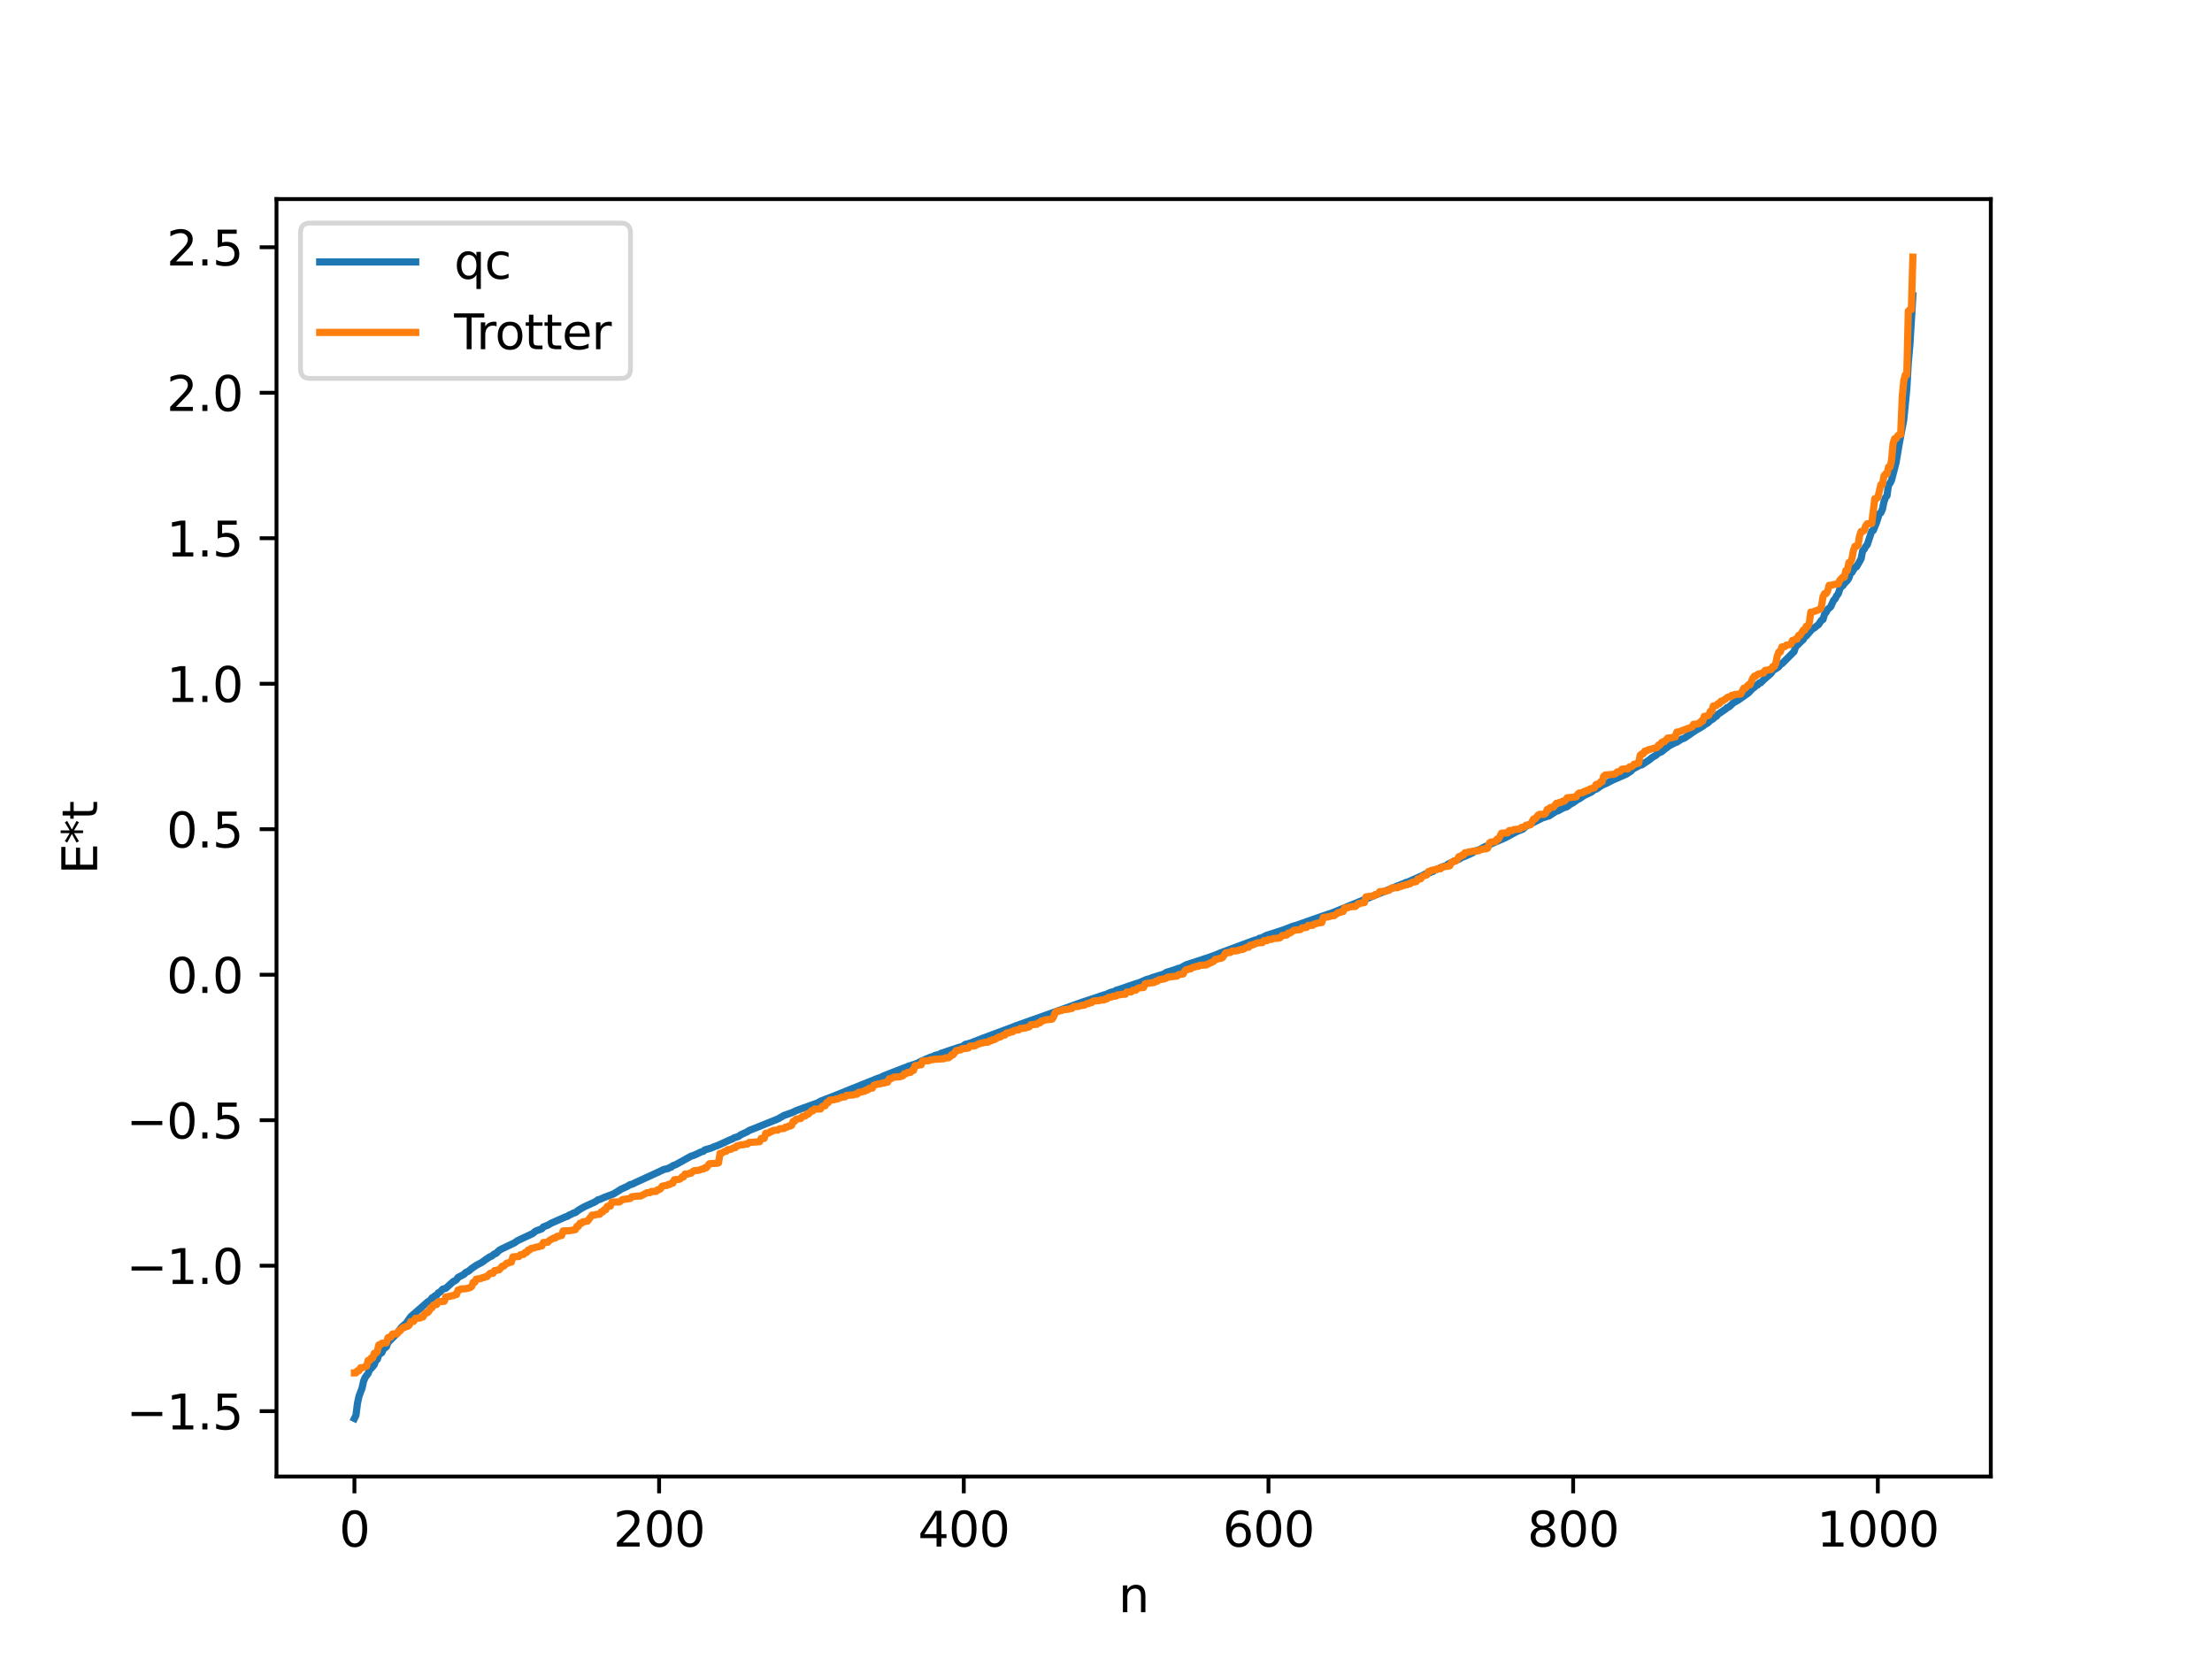 <?xml version="1.0" encoding="utf-8" standalone="no"?>
<!DOCTYPE svg PUBLIC "-//W3C//DTD SVG 1.1//EN"
  "http://www.w3.org/Graphics/SVG/1.1/DTD/svg11.dtd">
<svg xmlns:xlink="http://www.w3.org/1999/xlink" width="460.8pt" height="345.6pt" viewBox="0 0 460.8 345.6" xmlns="http://www.w3.org/2000/svg" version="1.1">
 <defs>
  <style type="text/css">*{stroke-linejoin: round; stroke-linecap: butt}</style>
 </defs>
 <g id="figure_1">
  <g id="patch_1">
   <path d="M 0 345.6 
L 460.8 345.6 
L 460.8 0 
L 0 0 
z
" style="fill: #ffffff"/>
  </g>
  <g id="axes_1">
   <g id="patch_2">
    <path d="M 57.6 307.584 
L 414.72 307.584 
L 414.72 41.472 
L 57.6 41.472 
z
" style="fill: #ffffff"/>
   </g>
   <g id="matplotlib.axis_1">
    <g id="xtick_1">
     <g id="line2d_1">
      <defs>
       <path id="m99b9ecd6f8" d="M 0 0 
L 0 3.5 
" style="stroke: #000000; stroke-width: 0.8"/>
      </defs>
      <g>
       <use xlink:href="#m99b9ecd6f8" x="73.833" y="307.584" style="stroke: #000000; stroke-width: 0.8"/>
      </g>
     </g>
     <g id="text_1">
      <!-- 0 -->
      <g transform="translate(70.651 322.182) scale(0.1 -0.1)">
       <defs>
        <path id="DejaVuSans-30" d="M 2034 4250 
Q 1547 4250 1301 3770 
Q 1056 3291 1056 2328 
Q 1056 1369 1301 889 
Q 1547 409 2034 409 
Q 2525 409 2770 889 
Q 3016 1369 3016 2328 
Q 3016 3291 2770 3770 
Q 2525 4250 2034 4250 
z
M 2034 4750 
Q 2819 4750 3233 4129 
Q 3647 3509 3647 2328 
Q 3647 1150 3233 529 
Q 2819 -91 2034 -91 
Q 1250 -91 836 529 
Q 422 1150 422 2328 
Q 422 3509 836 4129 
Q 1250 4750 2034 4750 
z
" transform="scale(0.016)"/>
       </defs>
       <use xlink:href="#DejaVuSans-30"/>
      </g>
     </g>
    </g>
    <g id="xtick_2">
     <g id="line2d_2">
      <g>
       <use xlink:href="#m99b9ecd6f8" x="137.304" y="307.584" style="stroke: #000000; stroke-width: 0.8"/>
      </g>
     </g>
     <g id="text_2">
      <!-- 200 -->
      <g transform="translate(127.76 322.182) scale(0.1 -0.1)">
       <defs>
        <path id="DejaVuSans-32" d="M 1228 531 
L 3431 531 
L 3431 0 
L 469 0 
L 469 531 
Q 828 903 1448 1529 
Q 2069 2156 2228 2338 
Q 2531 2678 2651 2914 
Q 2772 3150 2772 3378 
Q 2772 3750 2511 3984 
Q 2250 4219 1831 4219 
Q 1534 4219 1204 4116 
Q 875 4013 500 3803 
L 500 4441 
Q 881 4594 1212 4672 
Q 1544 4750 1819 4750 
Q 2544 4750 2975 4387 
Q 3406 4025 3406 3419 
Q 3406 3131 3298 2873 
Q 3191 2616 2906 2266 
Q 2828 2175 2409 1742 
Q 1991 1309 1228 531 
z
" transform="scale(0.016)"/>
       </defs>
       <use xlink:href="#DejaVuSans-32"/>
       <use xlink:href="#DejaVuSans-30" x="63.623"/>
       <use xlink:href="#DejaVuSans-30" x="127.246"/>
      </g>
     </g>
    </g>
    <g id="xtick_3">
     <g id="line2d_3">
      <g>
       <use xlink:href="#m99b9ecd6f8" x="200.775" y="307.584" style="stroke: #000000; stroke-width: 0.8"/>
      </g>
     </g>
     <g id="text_3">
      <!-- 400 -->
      <g transform="translate(191.231 322.182) scale(0.1 -0.1)">
       <defs>
        <path id="DejaVuSans-34" d="M 2419 4116 
L 825 1625 
L 2419 1625 
L 2419 4116 
z
M 2253 4666 
L 3047 4666 
L 3047 1625 
L 3713 1625 
L 3713 1100 
L 3047 1100 
L 3047 0 
L 2419 0 
L 2419 1100 
L 313 1100 
L 313 1709 
L 2253 4666 
z
" transform="scale(0.016)"/>
       </defs>
       <use xlink:href="#DejaVuSans-34"/>
       <use xlink:href="#DejaVuSans-30" x="63.623"/>
       <use xlink:href="#DejaVuSans-30" x="127.246"/>
      </g>
     </g>
    </g>
    <g id="xtick_4">
     <g id="line2d_4">
      <g>
       <use xlink:href="#m99b9ecd6f8" x="264.246" y="307.584" style="stroke: #000000; stroke-width: 0.8"/>
      </g>
     </g>
     <g id="text_4">
      <!-- 600 -->
      <g transform="translate(254.702 322.182) scale(0.1 -0.1)">
       <defs>
        <path id="DejaVuSans-36" d="M 2113 2584 
Q 1688 2584 1439 2293 
Q 1191 2003 1191 1497 
Q 1191 994 1439 701 
Q 1688 409 2113 409 
Q 2538 409 2786 701 
Q 3034 994 3034 1497 
Q 3034 2003 2786 2293 
Q 2538 2584 2113 2584 
z
M 3366 4563 
L 3366 3988 
Q 3128 4100 2886 4159 
Q 2644 4219 2406 4219 
Q 1781 4219 1451 3797 
Q 1122 3375 1075 2522 
Q 1259 2794 1537 2939 
Q 1816 3084 2150 3084 
Q 2853 3084 3261 2657 
Q 3669 2231 3669 1497 
Q 3669 778 3244 343 
Q 2819 -91 2113 -91 
Q 1303 -91 875 529 
Q 447 1150 447 2328 
Q 447 3434 972 4092 
Q 1497 4750 2381 4750 
Q 2619 4750 2861 4703 
Q 3103 4656 3366 4563 
z
" transform="scale(0.016)"/>
       </defs>
       <use xlink:href="#DejaVuSans-36"/>
       <use xlink:href="#DejaVuSans-30" x="63.623"/>
       <use xlink:href="#DejaVuSans-30" x="127.246"/>
      </g>
     </g>
    </g>
    <g id="xtick_5">
     <g id="line2d_5">
      <g>
       <use xlink:href="#m99b9ecd6f8" x="327.717" y="307.584" style="stroke: #000000; stroke-width: 0.8"/>
      </g>
     </g>
     <g id="text_5">
      <!-- 800 -->
      <g transform="translate(318.173 322.182) scale(0.1 -0.1)">
       <defs>
        <path id="DejaVuSans-38" d="M 2034 2216 
Q 1584 2216 1326 1975 
Q 1069 1734 1069 1313 
Q 1069 891 1326 650 
Q 1584 409 2034 409 
Q 2484 409 2743 651 
Q 3003 894 3003 1313 
Q 3003 1734 2745 1975 
Q 2488 2216 2034 2216 
z
M 1403 2484 
Q 997 2584 770 2862 
Q 544 3141 544 3541 
Q 544 4100 942 4425 
Q 1341 4750 2034 4750 
Q 2731 4750 3128 4425 
Q 3525 4100 3525 3541 
Q 3525 3141 3298 2862 
Q 3072 2584 2669 2484 
Q 3125 2378 3379 2068 
Q 3634 1759 3634 1313 
Q 3634 634 3220 271 
Q 2806 -91 2034 -91 
Q 1263 -91 848 271 
Q 434 634 434 1313 
Q 434 1759 690 2068 
Q 947 2378 1403 2484 
z
M 1172 3481 
Q 1172 3119 1398 2916 
Q 1625 2713 2034 2713 
Q 2441 2713 2670 2916 
Q 2900 3119 2900 3481 
Q 2900 3844 2670 4047 
Q 2441 4250 2034 4250 
Q 1625 4250 1398 4047 
Q 1172 3844 1172 3481 
z
" transform="scale(0.016)"/>
       </defs>
       <use xlink:href="#DejaVuSans-38"/>
       <use xlink:href="#DejaVuSans-30" x="63.623"/>
       <use xlink:href="#DejaVuSans-30" x="127.246"/>
      </g>
     </g>
    </g>
    <g id="xtick_6">
     <g id="line2d_6">
      <g>
       <use xlink:href="#m99b9ecd6f8" x="391.188" y="307.584" style="stroke: #000000; stroke-width: 0.8"/>
      </g>
     </g>
     <g id="text_6">
      <!-- 1000 -->
      <g transform="translate(378.463 322.182) scale(0.1 -0.1)">
       <defs>
        <path id="DejaVuSans-31" d="M 794 531 
L 1825 531 
L 1825 4091 
L 703 3866 
L 703 4441 
L 1819 4666 
L 2450 4666 
L 2450 531 
L 3481 531 
L 3481 0 
L 794 0 
L 794 531 
z
" transform="scale(0.016)"/>
       </defs>
       <use xlink:href="#DejaVuSans-31"/>
       <use xlink:href="#DejaVuSans-30" x="63.623"/>
       <use xlink:href="#DejaVuSans-30" x="127.246"/>
       <use xlink:href="#DejaVuSans-30" x="190.869"/>
      </g>
     </g>
    </g>
    <g id="text_7">
     <!-- n -->
     <g transform="translate(232.991 335.861) scale(0.1 -0.1)">
      <defs>
       <path id="DejaVuSans-6e" d="M 3513 2113 
L 3513 0 
L 2938 0 
L 2938 2094 
Q 2938 2591 2744 2837 
Q 2550 3084 2163 3084 
Q 1697 3084 1428 2787 
Q 1159 2491 1159 1978 
L 1159 0 
L 581 0 
L 581 3500 
L 1159 3500 
L 1159 2956 
Q 1366 3272 1645 3428 
Q 1925 3584 2291 3584 
Q 2894 3584 3203 3211 
Q 3513 2838 3513 2113 
z
" transform="scale(0.016)"/>
      </defs>
      <use xlink:href="#DejaVuSans-6e"/>
     </g>
    </g>
   </g>
   <g id="matplotlib.axis_2">
    <g id="ytick_1">
     <g id="line2d_7">
      <defs>
       <path id="m914c752b52" d="M 0 0 
L -3.5 0 
" style="stroke: #000000; stroke-width: 0.8"/>
      </defs>
      <g>
       <use xlink:href="#m914c752b52" x="57.6" y="293.976" style="stroke: #000000; stroke-width: 0.8"/>
      </g>
     </g>
     <g id="text_8">
      <!-- −1.5 -->
      <g transform="translate(26.317 297.775) scale(0.1 -0.1)">
       <defs>
        <path id="DejaVuSans-2212" d="M 678 2272 
L 4684 2272 
L 4684 1741 
L 678 1741 
L 678 2272 
z
" transform="scale(0.016)"/>
        <path id="DejaVuSans-2e" d="M 684 794 
L 1344 794 
L 1344 0 
L 684 0 
L 684 794 
z
" transform="scale(0.016)"/>
        <path id="DejaVuSans-35" d="M 691 4666 
L 3169 4666 
L 3169 4134 
L 1269 4134 
L 1269 2991 
Q 1406 3038 1543 3061 
Q 1681 3084 1819 3084 
Q 2600 3084 3056 2656 
Q 3513 2228 3513 1497 
Q 3513 744 3044 326 
Q 2575 -91 1722 -91 
Q 1428 -91 1123 -41 
Q 819 9 494 109 
L 494 744 
Q 775 591 1075 516 
Q 1375 441 1709 441 
Q 2250 441 2565 725 
Q 2881 1009 2881 1497 
Q 2881 1984 2565 2268 
Q 2250 2553 1709 2553 
Q 1456 2553 1204 2497 
Q 953 2441 691 2322 
L 691 4666 
z
" transform="scale(0.016)"/>
       </defs>
       <use xlink:href="#DejaVuSans-2212"/>
       <use xlink:href="#DejaVuSans-31" x="83.789"/>
       <use xlink:href="#DejaVuSans-2e" x="147.412"/>
       <use xlink:href="#DejaVuSans-35" x="179.199"/>
      </g>
     </g>
    </g>
    <g id="ytick_2">
     <g id="line2d_8">
      <g>
       <use xlink:href="#m914c752b52" x="57.6" y="263.668" style="stroke: #000000; stroke-width: 0.8"/>
      </g>
     </g>
     <g id="text_9">
      <!-- −1.0 -->
      <g transform="translate(26.317 267.467) scale(0.1 -0.1)">
       <use xlink:href="#DejaVuSans-2212"/>
       <use xlink:href="#DejaVuSans-31" x="83.789"/>
       <use xlink:href="#DejaVuSans-2e" x="147.412"/>
       <use xlink:href="#DejaVuSans-30" x="179.199"/>
      </g>
     </g>
    </g>
    <g id="ytick_3">
     <g id="line2d_9">
      <g>
       <use xlink:href="#m914c752b52" x="57.6" y="233.359" style="stroke: #000000; stroke-width: 0.8"/>
      </g>
     </g>
     <g id="text_10">
      <!-- −0.5 -->
      <g transform="translate(26.317 237.158) scale(0.1 -0.1)">
       <use xlink:href="#DejaVuSans-2212"/>
       <use xlink:href="#DejaVuSans-30" x="83.789"/>
       <use xlink:href="#DejaVuSans-2e" x="147.412"/>
       <use xlink:href="#DejaVuSans-35" x="179.199"/>
      </g>
     </g>
    </g>
    <g id="ytick_4">
     <g id="line2d_10">
      <g>
       <use xlink:href="#m914c752b52" x="57.6" y="203.05" style="stroke: #000000; stroke-width: 0.8"/>
      </g>
     </g>
     <g id="text_11">
      <!-- 0.0 -->
      <g transform="translate(34.697 206.85) scale(0.1 -0.1)">
       <use xlink:href="#DejaVuSans-30"/>
       <use xlink:href="#DejaVuSans-2e" x="63.623"/>
       <use xlink:href="#DejaVuSans-30" x="95.41"/>
      </g>
     </g>
    </g>
    <g id="ytick_5">
     <g id="line2d_11">
      <g>
       <use xlink:href="#m914c752b52" x="57.6" y="172.742" style="stroke: #000000; stroke-width: 0.8"/>
      </g>
     </g>
     <g id="text_12">
      <!-- 0.5 -->
      <g transform="translate(34.697 176.541) scale(0.1 -0.1)">
       <use xlink:href="#DejaVuSans-30"/>
       <use xlink:href="#DejaVuSans-2e" x="63.623"/>
       <use xlink:href="#DejaVuSans-35" x="95.41"/>
      </g>
     </g>
    </g>
    <g id="ytick_6">
     <g id="line2d_12">
      <g>
       <use xlink:href="#m914c752b52" x="57.6" y="142.433" style="stroke: #000000; stroke-width: 0.8"/>
      </g>
     </g>
     <g id="text_13">
      <!-- 1.0 -->
      <g transform="translate(34.697 146.232) scale(0.1 -0.1)">
       <use xlink:href="#DejaVuSans-31"/>
       <use xlink:href="#DejaVuSans-2e" x="63.623"/>
       <use xlink:href="#DejaVuSans-30" x="95.41"/>
      </g>
     </g>
    </g>
    <g id="ytick_7">
     <g id="line2d_13">
      <g>
       <use xlink:href="#m914c752b52" x="57.6" y="112.124" style="stroke: #000000; stroke-width: 0.8"/>
      </g>
     </g>
     <g id="text_14">
      <!-- 1.5 -->
      <g transform="translate(34.697 115.924) scale(0.1 -0.1)">
       <use xlink:href="#DejaVuSans-31"/>
       <use xlink:href="#DejaVuSans-2e" x="63.623"/>
       <use xlink:href="#DejaVuSans-35" x="95.41"/>
      </g>
     </g>
    </g>
    <g id="ytick_8">
     <g id="line2d_14">
      <g>
       <use xlink:href="#m914c752b52" x="57.6" y="81.816" style="stroke: #000000; stroke-width: 0.8"/>
      </g>
     </g>
     <g id="text_15">
      <!-- 2.0 -->
      <g transform="translate(34.697 85.615) scale(0.1 -0.1)">
       <use xlink:href="#DejaVuSans-32"/>
       <use xlink:href="#DejaVuSans-2e" x="63.623"/>
       <use xlink:href="#DejaVuSans-30" x="95.41"/>
      </g>
     </g>
    </g>
    <g id="ytick_9">
     <g id="line2d_15">
      <g>
       <use xlink:href="#m914c752b52" x="57.6" y="51.507" style="stroke: #000000; stroke-width: 0.8"/>
      </g>
     </g>
     <g id="text_16">
      <!-- 2.5 -->
      <g transform="translate(34.697 55.306) scale(0.1 -0.1)">
       <use xlink:href="#DejaVuSans-32"/>
       <use xlink:href="#DejaVuSans-2e" x="63.623"/>
       <use xlink:href="#DejaVuSans-35" x="95.41"/>
      </g>
     </g>
    </g>
    <g id="text_17">
     <!-- E*t -->
     <g transform="translate(20.238 182.148) rotate(-90) scale(0.1 -0.1)">
      <defs>
       <path id="DejaVuSans-45" d="M 628 4666 
L 3578 4666 
L 3578 4134 
L 1259 4134 
L 1259 2753 
L 3481 2753 
L 3481 2222 
L 1259 2222 
L 1259 531 
L 3634 531 
L 3634 0 
L 628 0 
L 628 4666 
z
" transform="scale(0.016)"/>
       <path id="DejaVuSans-2a" d="M 3009 3897 
L 1888 3291 
L 3009 2681 
L 2828 2375 
L 1778 3009 
L 1778 1831 
L 1422 1831 
L 1422 3009 
L 372 2375 
L 191 2681 
L 1313 3291 
L 191 3897 
L 372 4206 
L 1422 3572 
L 1422 4750 
L 1778 4750 
L 1778 3572 
L 2828 4206 
L 3009 3897 
z
" transform="scale(0.016)"/>
       <path id="DejaVuSans-74" d="M 1172 4494 
L 1172 3500 
L 2356 3500 
L 2356 3053 
L 1172 3053 
L 1172 1153 
Q 1172 725 1289 603 
Q 1406 481 1766 481 
L 2356 481 
L 2356 0 
L 1766 0 
Q 1100 0 847 248 
Q 594 497 594 1153 
L 594 3053 
L 172 3053 
L 172 3500 
L 594 3500 
L 594 4494 
L 1172 4494 
z
" transform="scale(0.016)"/>
      </defs>
      <use xlink:href="#DejaVuSans-45"/>
      <use xlink:href="#DejaVuSans-2a" x="63.184"/>
      <use xlink:href="#DejaVuSans-74" x="113.184"/>
     </g>
    </g>
   </g>
   <g id="line2d_16">
    <path d="M 73.833 295.488 
L 74.15 294.836 
L 74.467 292.341 
L 74.785 290.877 
L 75.42 289.182 
L 75.737 287.746 
L 76.054 286.969 
L 76.689 286.116 
L 77.006 285.32 
L 77.324 285.059 
L 77.958 284.314 
L 78.276 283.379 
L 78.593 283.198 
L 78.91 282.198 
L 79.545 281.784 
L 79.862 281.045 
L 80.497 280.545 
L 80.815 279.674 
L 82.719 277.751 
L 83.671 276.465 
L 84.623 275.634 
L 85.575 274.28 
L 87.796 272.354 
L 89.066 271.234 
L 89.7 270.819 
L 90.018 270.344 
L 90.335 270.219 
L 90.653 269.903 
L 90.97 269.827 
L 91.287 269.337 
L 91.605 269.218 
L 92.239 268.545 
L 92.874 268.368 
L 94.461 266.931 
L 94.778 266.816 
L 95.096 266.574 
L 95.413 266.114 
L 96.365 265.622 
L 96.682 265.454 
L 97 265.086 
L 97.634 264.792 
L 98.269 264.237 
L 99.221 263.591 
L 100.491 262.909 
L 101.125 262.423 
L 102.077 261.791 
L 102.395 261.692 
L 103.029 261.194 
L 103.347 261.105 
L 103.981 260.466 
L 104.616 260.124 
L 107.155 258.92 
L 107.79 258.463 
L 110.963 256.973 
L 111.598 256.445 
L 112.867 255.98 
L 113.185 255.592 
L 114.137 255.219 
L 114.772 254.837 
L 117.945 253.444 
L 118.262 253.367 
L 118.58 253.104 
L 118.897 253.005 
L 119.532 252.674 
L 119.849 252.612 
L 120.484 252.122 
L 121.119 251.735 
L 121.753 251.383 
L 123.975 250.367 
L 124.61 249.919 
L 124.927 249.868 
L 125.879 249.436 
L 127.783 248.726 
L 128.735 248.151 
L 129.37 247.734 
L 130.639 247.166 
L 131.274 246.768 
L 131.591 246.722 
L 132.543 246.274 
L 137.304 244.097 
L 138.256 243.627 
L 139.208 243.421 
L 139.525 243.203 
L 139.843 243.135 
L 140.16 242.839 
L 140.795 242.608 
L 143.968 240.85 
L 144.603 240.645 
L 146.19 239.912 
L 146.507 239.856 
L 146.824 239.544 
L 148.094 239.179 
L 148.729 238.901 
L 149.681 238.553 
L 152.22 237.383 
L 152.537 237.298 
L 152.854 237.069 
L 153.806 236.755 
L 154.441 236.327 
L 155.71 235.751 
L 156.028 235.51 
L 156.98 235.141 
L 162.058 233.095 
L 163.327 232.366 
L 164.914 231.812 
L 165.866 231.366 
L 166.5 231.125 
L 170.309 229.764 
L 170.943 229.395 
L 172.213 228.893 
L 172.848 228.663 
L 183.003 224.581 
L 183.32 224.51 
L 183.955 224.178 
L 188.398 222.44 
L 189.033 222.228 
L 189.35 222.045 
L 189.667 221.992 
L 190.302 221.777 
L 191.254 221.431 
L 191.889 221.066 
L 193.793 220.258 
L 194.428 220.07 
L 194.745 219.867 
L 195.697 219.644 
L 196.015 219.432 
L 196.649 219.241 
L 197.284 219.009 
L 199.823 218.163 
L 200.458 218.018 
L 201.092 217.561 
L 202.044 217.325 
L 204.583 216.335 
L 210.93 213.977 
L 211.565 213.715 
L 225.529 208.74 
L 228.702 207.701 
L 229.337 207.453 
L 229.654 207.419 
L 229.972 207.25 
L 230.289 207.216 
L 231.241 206.768 
L 232.193 206.52 
L 232.51 206.296 
L 233.145 206.117 
L 236.001 205.126 
L 236.636 204.918 
L 237.271 204.728 
L 238.858 204.045 
L 239.492 203.871 
L 240.127 203.628 
L 241.714 203.135 
L 242.348 202.958 
L 242.983 202.567 
L 244.887 201.953 
L 245.522 201.716 
L 245.839 201.686 
L 247.109 200.989 
L 250.282 199.954 
L 250.917 199.729 
L 251.552 199.544 
L 253.456 198.846 
L 254.091 198.557 
L 261.39 195.849 
L 262.024 195.708 
L 262.342 195.457 
L 262.659 195.439 
L 263.929 194.813 
L 265.833 194.226 
L 267.737 193.576 
L 269.324 192.951 
L 269.958 192.783 
L 276.305 190.56 
L 277.575 190.142 
L 292.173 184.137 
L 292.491 184.074 
L 292.808 183.85 
L 293.125 183.807 
L 294.395 183.245 
L 295.664 182.682 
L 296.299 182.407 
L 296.934 182.068 
L 297.886 181.791 
L 298.203 181.584 
L 298.52 181.542 
L 298.838 181.292 
L 299.472 181.053 
L 300.107 180.732 
L 301.377 180.261 
L 301.694 179.987 
L 302.646 179.54 
L 302.963 179.34 
L 303.281 179.275 
L 303.598 179.061 
L 303.915 179.007 
L 304.55 178.599 
L 305.185 178.378 
L 306.772 177.654 
L 307.089 177.375 
L 308.041 177.061 
L 309.31 176.398 
L 310.262 175.984 
L 310.897 175.676 
L 313.436 174.591 
L 315.975 173.222 
L 317.244 172.724 
L 317.879 172.123 
L 321.37 170.365 
L 322.005 170.189 
L 322.322 170.024 
L 322.639 170 
L 324.226 168.972 
L 324.543 168.921 
L 325.813 168.208 
L 326.13 168.183 
L 326.448 168.038 
L 327.082 167.555 
L 327.717 167.217 
L 328.669 166.532 
L 328.986 166.416 
L 329.939 165.748 
L 331.525 164.994 
L 332.16 164.475 
L 332.477 164.413 
L 333.747 163.574 
L 334.699 163.157 
L 335.968 162.498 
L 338.824 161.253 
L 339.777 160.621 
L 340.094 160.242 
L 341.681 159.375 
L 341.998 159.347 
L 343.585 158.291 
L 344.22 157.766 
L 344.854 157.412 
L 345.489 156.877 
L 346.124 156.613 
L 346.758 156.1 
L 347.71 155.374 
L 348.98 154.704 
L 349.297 154.614 
L 350.249 153.999 
L 350.884 153.767 
L 353.105 152.231 
L 354.692 151.302 
L 355.327 150.817 
L 355.644 150.691 
L 356.279 150.092 
L 356.914 149.713 
L 357.231 149.364 
L 357.548 149.226 
L 357.866 148.811 
L 359.453 147.735 
L 359.77 147.411 
L 360.087 147.322 
L 360.722 146.766 
L 361.039 146.447 
L 361.991 145.92 
L 364.213 144.365 
L 365.165 143.347 
L 365.482 143.18 
L 365.8 142.795 
L 366.117 142.713 
L 366.434 142.307 
L 366.752 142.259 
L 367.386 141.637 
L 368.973 140.24 
L 369.291 139.706 
L 370.56 138.896 
L 370.877 138.394 
L 371.195 138.275 
L 373.734 135.749 
L 374.051 134.748 
L 375.32 133.514 
L 375.638 133.239 
L 375.955 132.669 
L 376.272 132.475 
L 377.542 131.012 
L 377.859 130.867 
L 378.494 130.359 
L 378.811 130.144 
L 379.446 129.199 
L 379.763 129.052 
L 380.081 127.959 
L 380.398 127.585 
L 380.715 126.98 
L 381.35 126.419 
L 381.985 125.039 
L 382.302 124.742 
L 382.62 124.088 
L 382.937 123.712 
L 383.254 122.751 
L 383.572 122.158 
L 383.889 122.018 
L 384.206 121.547 
L 384.841 120.913 
L 385.158 120.431 
L 385.476 119.382 
L 385.793 119.237 
L 386.428 118.168 
L 386.745 118.082 
L 387.697 116.409 
L 388.015 114.774 
L 388.332 114.453 
L 388.649 113.854 
L 388.967 113.502 
L 389.919 110.639 
L 390.236 110.504 
L 390.871 108.96 
L 391.505 106.993 
L 391.823 106.81 
L 392.14 106.085 
L 392.458 104.561 
L 392.775 103.662 
L 393.092 103.271 
L 393.41 101.001 
L 393.727 100.673 
L 394.044 100.02 
L 394.996 96.294 
L 395.631 92.519 
L 396.583 87.468 
L 397.218 81.053 
L 397.535 75.528 
L 397.853 71.964 
L 398.487 61.609 
L 398.487 61.609 
" clip-path="url(#pdbb890f65f)" style="fill: none; stroke: #1f77b4; stroke-width: 1.5; stroke-linecap: square"/>
   </g>
   <g id="line2d_17">
    <path d="M 73.833 286.001 
L 74.15 286.001 
L 74.467 285.553 
L 74.785 285.553 
L 75.102 284.94 
L 75.42 284.94 
L 76.372 284.585 
L 76.689 283.394 
L 77.006 283.394 
L 77.324 282.9 
L 77.641 282.9 
L 77.958 281.91 
L 78.276 281.91 
L 78.593 281.554 
L 78.91 280.167 
L 79.228 280.167 
L 79.545 279.819 
L 80.497 279.745 
L 80.815 278.663 
L 81.132 278.53 
L 81.449 278.53 
L 81.767 277.888 
L 82.719 277.872 
L 83.036 277.271 
L 83.353 277.271 
L 83.671 276.75 
L 83.988 276.539 
L 84.305 276.539 
L 84.623 276.306 
L 84.94 276.306 
L 85.258 276.035 
L 85.575 275.322 
L 86.21 275.243 
L 86.527 274.65 
L 87.479 274.575 
L 87.796 274.354 
L 88.114 274.354 
L 88.431 273.777 
L 88.748 273.445 
L 89.066 273.445 
L 89.383 273.132 
L 89.7 272.415 
L 90.018 272.415 
L 90.335 271.844 
L 90.97 271.754 
L 91.287 271.177 
L 92.557 271.087 
L 92.874 270.163 
L 93.826 270.046 
L 94.143 269.906 
L 94.461 269.906 
L 94.778 269.684 
L 95.096 269.684 
L 95.413 268.741 
L 95.73 268.741 
L 96.048 268.517 
L 97 268.475 
L 97.952 268.233 
L 98.269 267.978 
L 98.586 267.119 
L 98.904 267.119 
L 99.221 266.46 
L 100.173 266.353 
L 100.491 266.154 
L 100.808 266.154 
L 101.125 265.952 
L 101.443 265.952 
L 102.077 265.256 
L 102.712 265.244 
L 103.029 264.68 
L 103.347 264.68 
L 103.664 264.539 
L 103.981 264.539 
L 104.616 263.77 
L 104.934 263.77 
L 105.568 263.132 
L 105.886 263.132 
L 106.203 262.935 
L 106.52 262.935 
L 106.838 261.838 
L 107.79 261.766 
L 108.107 261.766 
L 108.424 261.377 
L 109.059 261.326 
L 109.377 260.924 
L 109.694 260.924 
L 110.011 260.404 
L 110.329 260.404 
L 110.646 260.063 
L 111.281 259.961 
L 111.598 259.817 
L 112.233 259.721 
L 112.55 259.552 
L 112.867 259.552 
L 113.185 258.837 
L 114.137 258.78 
L 114.454 258.396 
L 115.406 257.884 
L 115.724 257.884 
L 116.041 257.556 
L 116.358 257.556 
L 116.676 257.385 
L 116.993 257.385 
L 117.31 256.426 
L 118.58 256.388 
L 119.849 256.164 
L 120.167 255.48 
L 120.484 255.48 
L 120.801 254.841 
L 121.119 254.841 
L 121.436 254.518 
L 121.753 254.518 
L 122.071 254.396 
L 122.388 254.396 
L 123.34 253.12 
L 123.975 253.106 
L 124.292 252.964 
L 124.927 252.958 
L 125.244 252.458 
L 125.562 252.458 
L 125.879 252.007 
L 126.196 252.007 
L 126.514 251.295 
L 127.148 251.251 
L 127.466 250.406 
L 129.053 250.392 
L 129.687 249.886 
L 131.274 249.679 
L 131.591 249.322 
L 132.226 249.234 
L 133.178 249.145 
L 133.496 249.145 
L 134.765 248.468 
L 135.4 248.444 
L 135.717 248.201 
L 136.669 248.197 
L 136.986 247.835 
L 137.304 247.835 
L 137.621 247.623 
L 137.939 247.116 
L 138.573 246.959 
L 138.891 246.959 
L 139.208 246.744 
L 139.525 246.744 
L 139.843 246.476 
L 140.16 246.476 
L 140.477 245.758 
L 141.429 245.699 
L 141.747 245.557 
L 142.064 245.178 
L 142.381 245.178 
L 142.699 244.564 
L 143.334 244.563 
L 143.651 244.411 
L 143.968 244.411 
L 144.286 244.059 
L 144.603 243.876 
L 145.555 243.791 
L 146.19 243.545 
L 146.507 243.545 
L 146.824 243.272 
L 147.142 243.272 
L 147.777 242.427 
L 149.363 242.325 
L 149.681 242.255 
L 149.998 240.25 
L 150.315 240.25 
L 150.95 239.844 
L 151.267 239.844 
L 151.585 239.489 
L 152.22 239.445 
L 152.854 239.091 
L 153.172 239.091 
L 153.489 238.71 
L 154.441 238.484 
L 154.758 238.484 
L 155.393 238.324 
L 155.71 238.324 
L 156.028 238.003 
L 158.249 237.841 
L 158.567 237.157 
L 159.201 237.147 
L 159.519 236.07 
L 160.153 236.04 
L 160.471 235.721 
L 160.788 235.717 
L 161.105 235.467 
L 162.058 235.419 
L 162.375 235.146 
L 163.327 235.094 
L 163.644 234.807 
L 163.962 234.807 
L 164.279 234.582 
L 164.596 234.582 
L 164.914 234.437 
L 165.231 233.587 
L 165.548 233.587 
L 165.866 233.113 
L 166.5 233.037 
L 166.818 233.01 
L 167.135 232.565 
L 167.77 232.465 
L 168.087 232.075 
L 168.405 232.075 
L 169.039 231.4 
L 169.357 231.4 
L 169.674 231.044 
L 170.943 231.015 
L 171.261 230.506 
L 171.578 230.36 
L 171.896 230.36 
L 172.213 229.698 
L 172.53 229.698 
L 172.848 229.19 
L 173.8 229.094 
L 174.117 228.948 
L 174.434 228.948 
L 175.386 228.55 
L 176.021 228.496 
L 176.339 228.183 
L 177.291 228.126 
L 177.608 228.126 
L 178.243 227.937 
L 178.56 227.937 
L 178.877 227.545 
L 179.512 227.486 
L 179.829 227.329 
L 180.147 227.329 
L 180.464 227.041 
L 180.781 227.041 
L 181.099 226.7 
L 181.734 226.675 
L 182.051 226.071 
L 183.003 225.802 
L 183.32 225.802 
L 183.955 225.59 
L 184.272 225.59 
L 184.59 225.434 
L 184.907 225.434 
L 185.224 224.745 
L 185.542 224.745 
L 186.177 224.386 
L 187.446 224.316 
L 188.081 224.105 
L 188.398 223.686 
L 188.715 223.686 
L 189.033 223.423 
L 189.667 223.413 
L 189.985 222.992 
L 190.302 222.992 
L 190.62 221.997 
L 190.937 221.997 
L 191.572 221.828 
L 191.889 221.828 
L 192.206 221.01 
L 193.476 220.963 
L 193.793 220.783 
L 194.11 220.783 
L 194.745 220.662 
L 196.649 220.556 
L 196.967 220.376 
L 197.601 220.35 
L 197.919 220.132 
L 198.236 219.732 
L 198.553 219.732 
L 199.188 218.854 
L 199.505 218.854 
L 199.823 218.712 
L 200.14 218.712 
L 200.458 218.449 
L 201.092 218.415 
L 201.727 218.328 
L 202.044 217.935 
L 202.996 217.89 
L 203.948 217.436 
L 205.218 217.129 
L 205.853 217.1 
L 206.17 216.817 
L 206.487 216.817 
L 206.805 216.583 
L 207.122 216.583 
L 208.074 216.018 
L 208.391 216.018 
L 209.026 215.616 
L 209.343 215.616 
L 209.661 215.21 
L 210.296 215.122 
L 210.613 214.953 
L 210.93 214.953 
L 211.248 214.677 
L 211.882 214.555 
L 212.2 214.555 
L 212.517 214.261 
L 213.469 214.172 
L 214.421 213.91 
L 214.739 213.476 
L 216.008 213.376 
L 216.325 213.074 
L 216.643 213.074 
L 216.96 212.672 
L 217.277 212.672 
L 217.595 212.491 
L 219.181 212.304 
L 219.499 211.789 
L 219.816 210.952 
L 220.134 210.701 
L 220.451 210.701 
L 220.768 210.552 
L 221.086 210.552 
L 221.403 210.355 
L 222.672 210.224 
L 222.99 210.085 
L 223.307 210.085 
L 223.624 209.722 
L 224.577 209.662 
L 225.529 209.41 
L 225.846 209.41 
L 226.481 209.062 
L 226.798 209.062 
L 227.115 208.854 
L 227.433 208.854 
L 227.75 208.532 
L 229.02 208.444 
L 229.337 208.32 
L 229.972 208.308 
L 230.289 208.081 
L 230.606 208.081 
L 230.924 207.768 
L 231.558 207.695 
L 231.876 207.539 
L 232.51 207.489 
L 232.828 207.249 
L 233.145 207.249 
L 233.78 207.136 
L 234.415 207.124 
L 234.732 206.656 
L 235.684 206.623 
L 236.001 206.291 
L 236.636 206.269 
L 236.953 205.919 
L 237.271 205.781 
L 238.223 205.725 
L 238.54 204.955 
L 239.175 204.839 
L 239.81 204.745 
L 240.444 204.68 
L 240.762 204.413 
L 241.079 204.413 
L 241.396 204.115 
L 242.666 203.898 
L 243.3 203.536 
L 245.205 203.339 
L 245.522 203.045 
L 246.157 202.929 
L 246.474 202.906 
L 246.791 202.292 
L 247.109 201.988 
L 247.426 201.988 
L 247.743 201.833 
L 248.061 201.833 
L 248.378 201.567 
L 249.33 201.303 
L 249.648 201.303 
L 249.965 201.093 
L 251.234 201.032 
L 252.821 200.271 
L 253.139 199.842 
L 253.456 199.842 
L 254.091 199.638 
L 254.408 199.638 
L 254.725 199.428 
L 255.36 198.488 
L 256.312 198.418 
L 256.629 198.123 
L 257.581 198.086 
L 258.534 197.792 
L 258.851 197.792 
L 259.486 197.451 
L 259.803 197.324 
L 260.12 197.324 
L 260.438 196.904 
L 260.755 196.904 
L 262.024 196.405 
L 262.977 196.364 
L 263.294 195.953 
L 263.929 195.951 
L 264.246 195.704 
L 264.881 195.699 
L 265.198 195.521 
L 266.467 195.425 
L 266.785 195.263 
L 267.102 194.896 
L 268.054 194.785 
L 268.372 194.381 
L 268.689 194.381 
L 269.324 193.96 
L 269.641 193.771 
L 270.593 193.686 
L 270.91 193.637 
L 271.228 193.301 
L 272.18 193.204 
L 272.497 192.791 
L 273.449 192.773 
L 273.767 192.497 
L 274.719 192.263 
L 275.353 192.184 
L 275.671 191.12 
L 276.623 191.012 
L 277.575 190.761 
L 277.892 190.761 
L 278.844 190.084 
L 279.162 190.084 
L 279.479 189.899 
L 279.796 189.899 
L 280.114 189.158 
L 280.748 189.103 
L 281.066 188.967 
L 281.7 188.86 
L 282.335 188.84 
L 282.97 188.251 
L 283.287 188.251 
L 283.605 188.09 
L 284.239 188.029 
L 284.557 186.843 
L 285.191 186.739 
L 286.143 186.636 
L 286.461 186.35 
L 286.778 186.35 
L 287.096 186.224 
L 287.413 185.741 
L 288.682 185.671 
L 289 185.49 
L 289.317 185.49 
L 289.952 184.961 
L 291.221 184.906 
L 291.539 184.671 
L 291.856 184.671 
L 292.173 184.464 
L 292.491 184.464 
L 292.808 184.302 
L 293.125 184.302 
L 293.443 184.114 
L 293.76 184.114 
L 294.077 183.817 
L 295.029 183.66 
L 295.347 183.086 
L 295.981 183.06 
L 296.299 182.552 
L 297.251 182.256 
L 297.568 181.547 
L 297.886 181.547 
L 298.203 181.297 
L 298.52 181.297 
L 298.838 181.178 
L 299.155 181.178 
L 299.472 181.002 
L 300.107 180.977 
L 300.424 180.601 
L 301.059 180.516 
L 302.011 180.369 
L 302.329 179.692 
L 302.963 179.356 
L 303.281 179.356 
L 303.598 179.042 
L 303.915 178.451 
L 304.233 178.451 
L 304.55 178.132 
L 304.867 178.132 
L 305.185 177.636 
L 305.502 177.636 
L 305.82 177.508 
L 306.454 177.401 
L 307.089 177.288 
L 308.041 177.226 
L 308.358 176.984 
L 308.676 176.984 
L 308.993 176.845 
L 309.628 176.826 
L 309.945 176.66 
L 310.262 175.605 
L 310.58 175.413 
L 311.532 175.325 
L 311.849 174.798 
L 312.167 174.798 
L 312.801 173.567 
L 314.071 173.506 
L 314.388 173.029 
L 315.023 173.02 
L 315.34 172.816 
L 316.61 172.701 
L 316.927 172.387 
L 317.562 172.27 
L 317.879 171.909 
L 318.831 171.821 
L 319.466 170.603 
L 319.783 170.603 
L 320.418 169.803 
L 320.735 169.639 
L 321.687 169.624 
L 322.005 169.387 
L 322.322 168.607 
L 322.639 168.607 
L 322.957 168.216 
L 323.591 168.149 
L 324.226 167.339 
L 324.543 167.339 
L 324.861 167.158 
L 325.178 167.158 
L 325.496 166.906 
L 325.813 166.906 
L 326.13 166.685 
L 326.448 166.195 
L 327.4 166.106 
L 328.352 165.981 
L 328.669 165.436 
L 328.986 165.189 
L 329.621 165.167 
L 329.939 164.886 
L 330.256 164.886 
L 330.573 164.656 
L 330.891 164.656 
L 331.208 164.355 
L 332.16 164.094 
L 332.477 163.434 
L 333.112 163.341 
L 333.429 162.858 
L 333.747 162.858 
L 334.064 161.719 
L 334.381 161.448 
L 336.286 161.285 
L 336.603 161.103 
L 336.92 160.782 
L 337.238 160.782 
L 337.555 160.636 
L 337.872 160.24 
L 338.507 160.17 
L 339.142 160.158 
L 339.459 159.749 
L 339.777 159.749 
L 340.094 159.581 
L 340.411 159.174 
L 340.729 159.174 
L 341.046 158.969 
L 341.363 158.969 
L 341.681 157.325 
L 341.998 157.05 
L 342.315 157.05 
L 342.633 156.472 
L 342.95 156.472 
L 343.267 156.226 
L 345.172 155.738 
L 345.489 155.206 
L 345.806 155.206 
L 346.124 154.686 
L 346.441 154.505 
L 346.758 154.505 
L 347.393 153.752 
L 348.345 153.669 
L 348.662 153.528 
L 348.98 153.528 
L 349.297 152.507 
L 349.615 152.507 
L 352.471 151.435 
L 352.788 150.879 
L 353.423 150.866 
L 353.74 150.705 
L 354.058 150.705 
L 354.375 150.225 
L 354.692 150.225 
L 355.01 149.233 
L 355.644 149.13 
L 355.962 149.013 
L 356.279 148.182 
L 356.596 148.182 
L 356.914 147.058 
L 357.548 146.977 
L 357.866 146.594 
L 358.183 146.594 
L 358.5 146.075 
L 358.818 146.075 
L 359.135 145.786 
L 359.453 145.649 
L 359.77 145.336 
L 360.087 145.183 
L 360.405 145.183 
L 360.722 144.865 
L 361.039 144.865 
L 361.357 144.672 
L 362.626 144.578 
L 363.261 143.352 
L 363.578 143.352 
L 364.213 142.672 
L 364.53 142.672 
L 365.165 141.258 
L 365.482 140.841 
L 365.8 140.841 
L 366.117 140.504 
L 366.434 140.37 
L 366.752 140.37 
L 367.069 140.207 
L 367.386 140.207 
L 367.704 139.652 
L 368.973 139.45 
L 369.291 138.852 
L 369.608 138.852 
L 369.925 138.196 
L 370.243 136.662 
L 370.56 135.817 
L 370.877 135.817 
L 371.195 134.77 
L 371.829 134.704 
L 372.147 134.382 
L 372.781 134.313 
L 373.099 134.142 
L 373.416 133.399 
L 373.734 133.361 
L 374.051 133.137 
L 374.368 133.137 
L 374.686 132.348 
L 375.003 132.348 
L 375.638 131.266 
L 375.955 131.266 
L 376.272 130.472 
L 376.59 130.472 
L 376.907 129.76 
L 377.224 127.503 
L 377.542 127.503 
L 379.129 126.924 
L 379.446 126.329 
L 379.763 124.322 
L 380.081 123.666 
L 380.398 123.666 
L 380.715 123.172 
L 381.033 121.93 
L 381.35 121.93 
L 382.302 121.711 
L 382.937 121.662 
L 383.254 120.888 
L 383.889 120.221 
L 384.206 120.221 
L 384.524 118.844 
L 384.841 118.844 
L 385.158 117.19 
L 385.476 117.19 
L 385.793 116.372 
L 386.11 114.654 
L 386.428 113.8 
L 386.745 113.8 
L 387.062 113.594 
L 387.38 111.641 
L 387.697 110.716 
L 388.015 110.716 
L 388.332 110.533 
L 388.649 109.573 
L 388.967 109.118 
L 389.919 109.05 
L 390.553 103.874 
L 390.871 103.874 
L 391.188 103.654 
L 391.823 100.959 
L 392.14 100.959 
L 392.458 99.136 
L 392.775 98.739 
L 393.092 98.739 
L 393.41 97.284 
L 393.727 97.284 
L 394.044 95.891 
L 394.362 92.389 
L 394.679 91.385 
L 394.996 91.385 
L 395.314 90.781 
L 395.631 90.53 
L 395.948 90.53 
L 396.266 82.768 
L 396.583 79.374 
L 396.9 78.086 
L 397.218 78.086 
L 397.535 64.797 
L 397.853 64.502 
L 398.17 64.502 
L 398.487 53.568 
L 398.487 53.568 
" clip-path="url(#pdbb890f65f)" style="fill: none; stroke: #ff7f0e; stroke-width: 1.5; stroke-linecap: square"/>
   </g>
   <g id="patch_3">
    <path d="M 57.6 307.584 
L 57.6 41.472 
" style="fill: none; stroke: #000000; stroke-width: 0.8; stroke-linejoin: miter; stroke-linecap: square"/>
   </g>
   <g id="patch_4">
    <path d="M 414.72 307.584 
L 414.72 41.472 
" style="fill: none; stroke: #000000; stroke-width: 0.8; stroke-linejoin: miter; stroke-linecap: square"/>
   </g>
   <g id="patch_5">
    <path d="M 57.6 307.584 
L 414.72 307.584 
" style="fill: none; stroke: #000000; stroke-width: 0.8; stroke-linejoin: miter; stroke-linecap: square"/>
   </g>
   <g id="patch_6">
    <path d="M 57.6 41.472 
L 414.72 41.472 
" style="fill: none; stroke: #000000; stroke-width: 0.8; stroke-linejoin: miter; stroke-linecap: square"/>
   </g>
   <g id="legend_1">
    <g id="patch_7">
     <path d="M 64.6 78.828 
L 129.342 78.828 
Q 131.342 78.828 131.342 76.828 
L 131.342 48.472 
Q 131.342 46.472 129.342 46.472 
L 64.6 46.472 
Q 62.6 46.472 62.6 48.472 
L 62.6 76.828 
Q 62.6 78.828 64.6 78.828 
z
" style="fill: #ffffff; opacity: 0.8; stroke: #cccccc; stroke-linejoin: miter"/>
    </g>
    <g id="line2d_18">
     <path d="M 66.6 54.57 
L 76.6 54.57 
L 86.6 54.57 
" style="fill: none; stroke: #1f77b4; stroke-width: 1.5; stroke-linecap: square"/>
    </g>
    <g id="text_18">
     <!-- qc -->
     <g transform="translate(94.6 58.07) scale(0.1 -0.1)">
      <defs>
       <path id="DejaVuSans-71" d="M 947 1747 
Q 947 1113 1208 752 
Q 1469 391 1925 391 
Q 2381 391 2643 752 
Q 2906 1113 2906 1747 
Q 2906 2381 2643 2742 
Q 2381 3103 1925 3103 
Q 1469 3103 1208 2742 
Q 947 2381 947 1747 
z
M 2906 525 
Q 2725 213 2448 61 
Q 2172 -91 1784 -91 
Q 1150 -91 751 415 
Q 353 922 353 1747 
Q 353 2572 751 3078 
Q 1150 3584 1784 3584 
Q 2172 3584 2448 3432 
Q 2725 3281 2906 2969 
L 2906 3500 
L 3481 3500 
L 3481 -1331 
L 2906 -1331 
L 2906 525 
z
" transform="scale(0.016)"/>
       <path id="DejaVuSans-63" d="M 3122 3366 
L 3122 2828 
Q 2878 2963 2633 3030 
Q 2388 3097 2138 3097 
Q 1578 3097 1268 2742 
Q 959 2388 959 1747 
Q 959 1106 1268 751 
Q 1578 397 2138 397 
Q 2388 397 2633 464 
Q 2878 531 3122 666 
L 3122 134 
Q 2881 22 2623 -34 
Q 2366 -91 2075 -91 
Q 1284 -91 818 406 
Q 353 903 353 1747 
Q 353 2603 823 3093 
Q 1294 3584 2113 3584 
Q 2378 3584 2631 3529 
Q 2884 3475 3122 3366 
z
" transform="scale(0.016)"/>
      </defs>
      <use xlink:href="#DejaVuSans-71"/>
      <use xlink:href="#DejaVuSans-63" x="63.477"/>
     </g>
    </g>
    <g id="line2d_19">
     <path d="M 66.6 69.249 
L 76.6 69.249 
L 86.6 69.249 
" style="fill: none; stroke: #ff7f0e; stroke-width: 1.5; stroke-linecap: square"/>
    </g>
    <g id="text_19">
     <!-- Trotter -->
     <g transform="translate(94.6 72.749) scale(0.1 -0.1)">
      <defs>
       <path id="DejaVuSans-54" d="M -19 4666 
L 3928 4666 
L 3928 4134 
L 2272 4134 
L 2272 0 
L 1638 0 
L 1638 4134 
L -19 4134 
L -19 4666 
z
" transform="scale(0.016)"/>
       <path id="DejaVuSans-72" d="M 2631 2963 
Q 2534 3019 2420 3045 
Q 2306 3072 2169 3072 
Q 1681 3072 1420 2755 
Q 1159 2438 1159 1844 
L 1159 0 
L 581 0 
L 581 3500 
L 1159 3500 
L 1159 2956 
Q 1341 3275 1631 3429 
Q 1922 3584 2338 3584 
Q 2397 3584 2469 3576 
Q 2541 3569 2628 3553 
L 2631 2963 
z
" transform="scale(0.016)"/>
       <path id="DejaVuSans-6f" d="M 1959 3097 
Q 1497 3097 1228 2736 
Q 959 2375 959 1747 
Q 959 1119 1226 758 
Q 1494 397 1959 397 
Q 2419 397 2687 759 
Q 2956 1122 2956 1747 
Q 2956 2369 2687 2733 
Q 2419 3097 1959 3097 
z
M 1959 3584 
Q 2709 3584 3137 3096 
Q 3566 2609 3566 1747 
Q 3566 888 3137 398 
Q 2709 -91 1959 -91 
Q 1206 -91 779 398 
Q 353 888 353 1747 
Q 353 2609 779 3096 
Q 1206 3584 1959 3584 
z
" transform="scale(0.016)"/>
       <path id="DejaVuSans-65" d="M 3597 1894 
L 3597 1613 
L 953 1613 
Q 991 1019 1311 708 
Q 1631 397 2203 397 
Q 2534 397 2845 478 
Q 3156 559 3463 722 
L 3463 178 
Q 3153 47 2828 -22 
Q 2503 -91 2169 -91 
Q 1331 -91 842 396 
Q 353 884 353 1716 
Q 353 2575 817 3079 
Q 1281 3584 2069 3584 
Q 2775 3584 3186 3129 
Q 3597 2675 3597 1894 
z
M 3022 2063 
Q 3016 2534 2758 2815 
Q 2500 3097 2075 3097 
Q 1594 3097 1305 2825 
Q 1016 2553 972 2059 
L 3022 2063 
z
" transform="scale(0.016)"/>
      </defs>
      <use xlink:href="#DejaVuSans-54"/>
      <use xlink:href="#DejaVuSans-72" x="46.334"/>
      <use xlink:href="#DejaVuSans-6f" x="85.197"/>
      <use xlink:href="#DejaVuSans-74" x="146.379"/>
      <use xlink:href="#DejaVuSans-74" x="185.588"/>
      <use xlink:href="#DejaVuSans-65" x="224.797"/>
      <use xlink:href="#DejaVuSans-72" x="286.32"/>
     </g>
    </g>
   </g>
  </g>
 </g>
 <defs>
  <clipPath id="pdbb890f65f">
   <rect x="57.6" y="41.472" width="357.12" height="266.112"/>
  </clipPath>
 </defs>
</svg>

